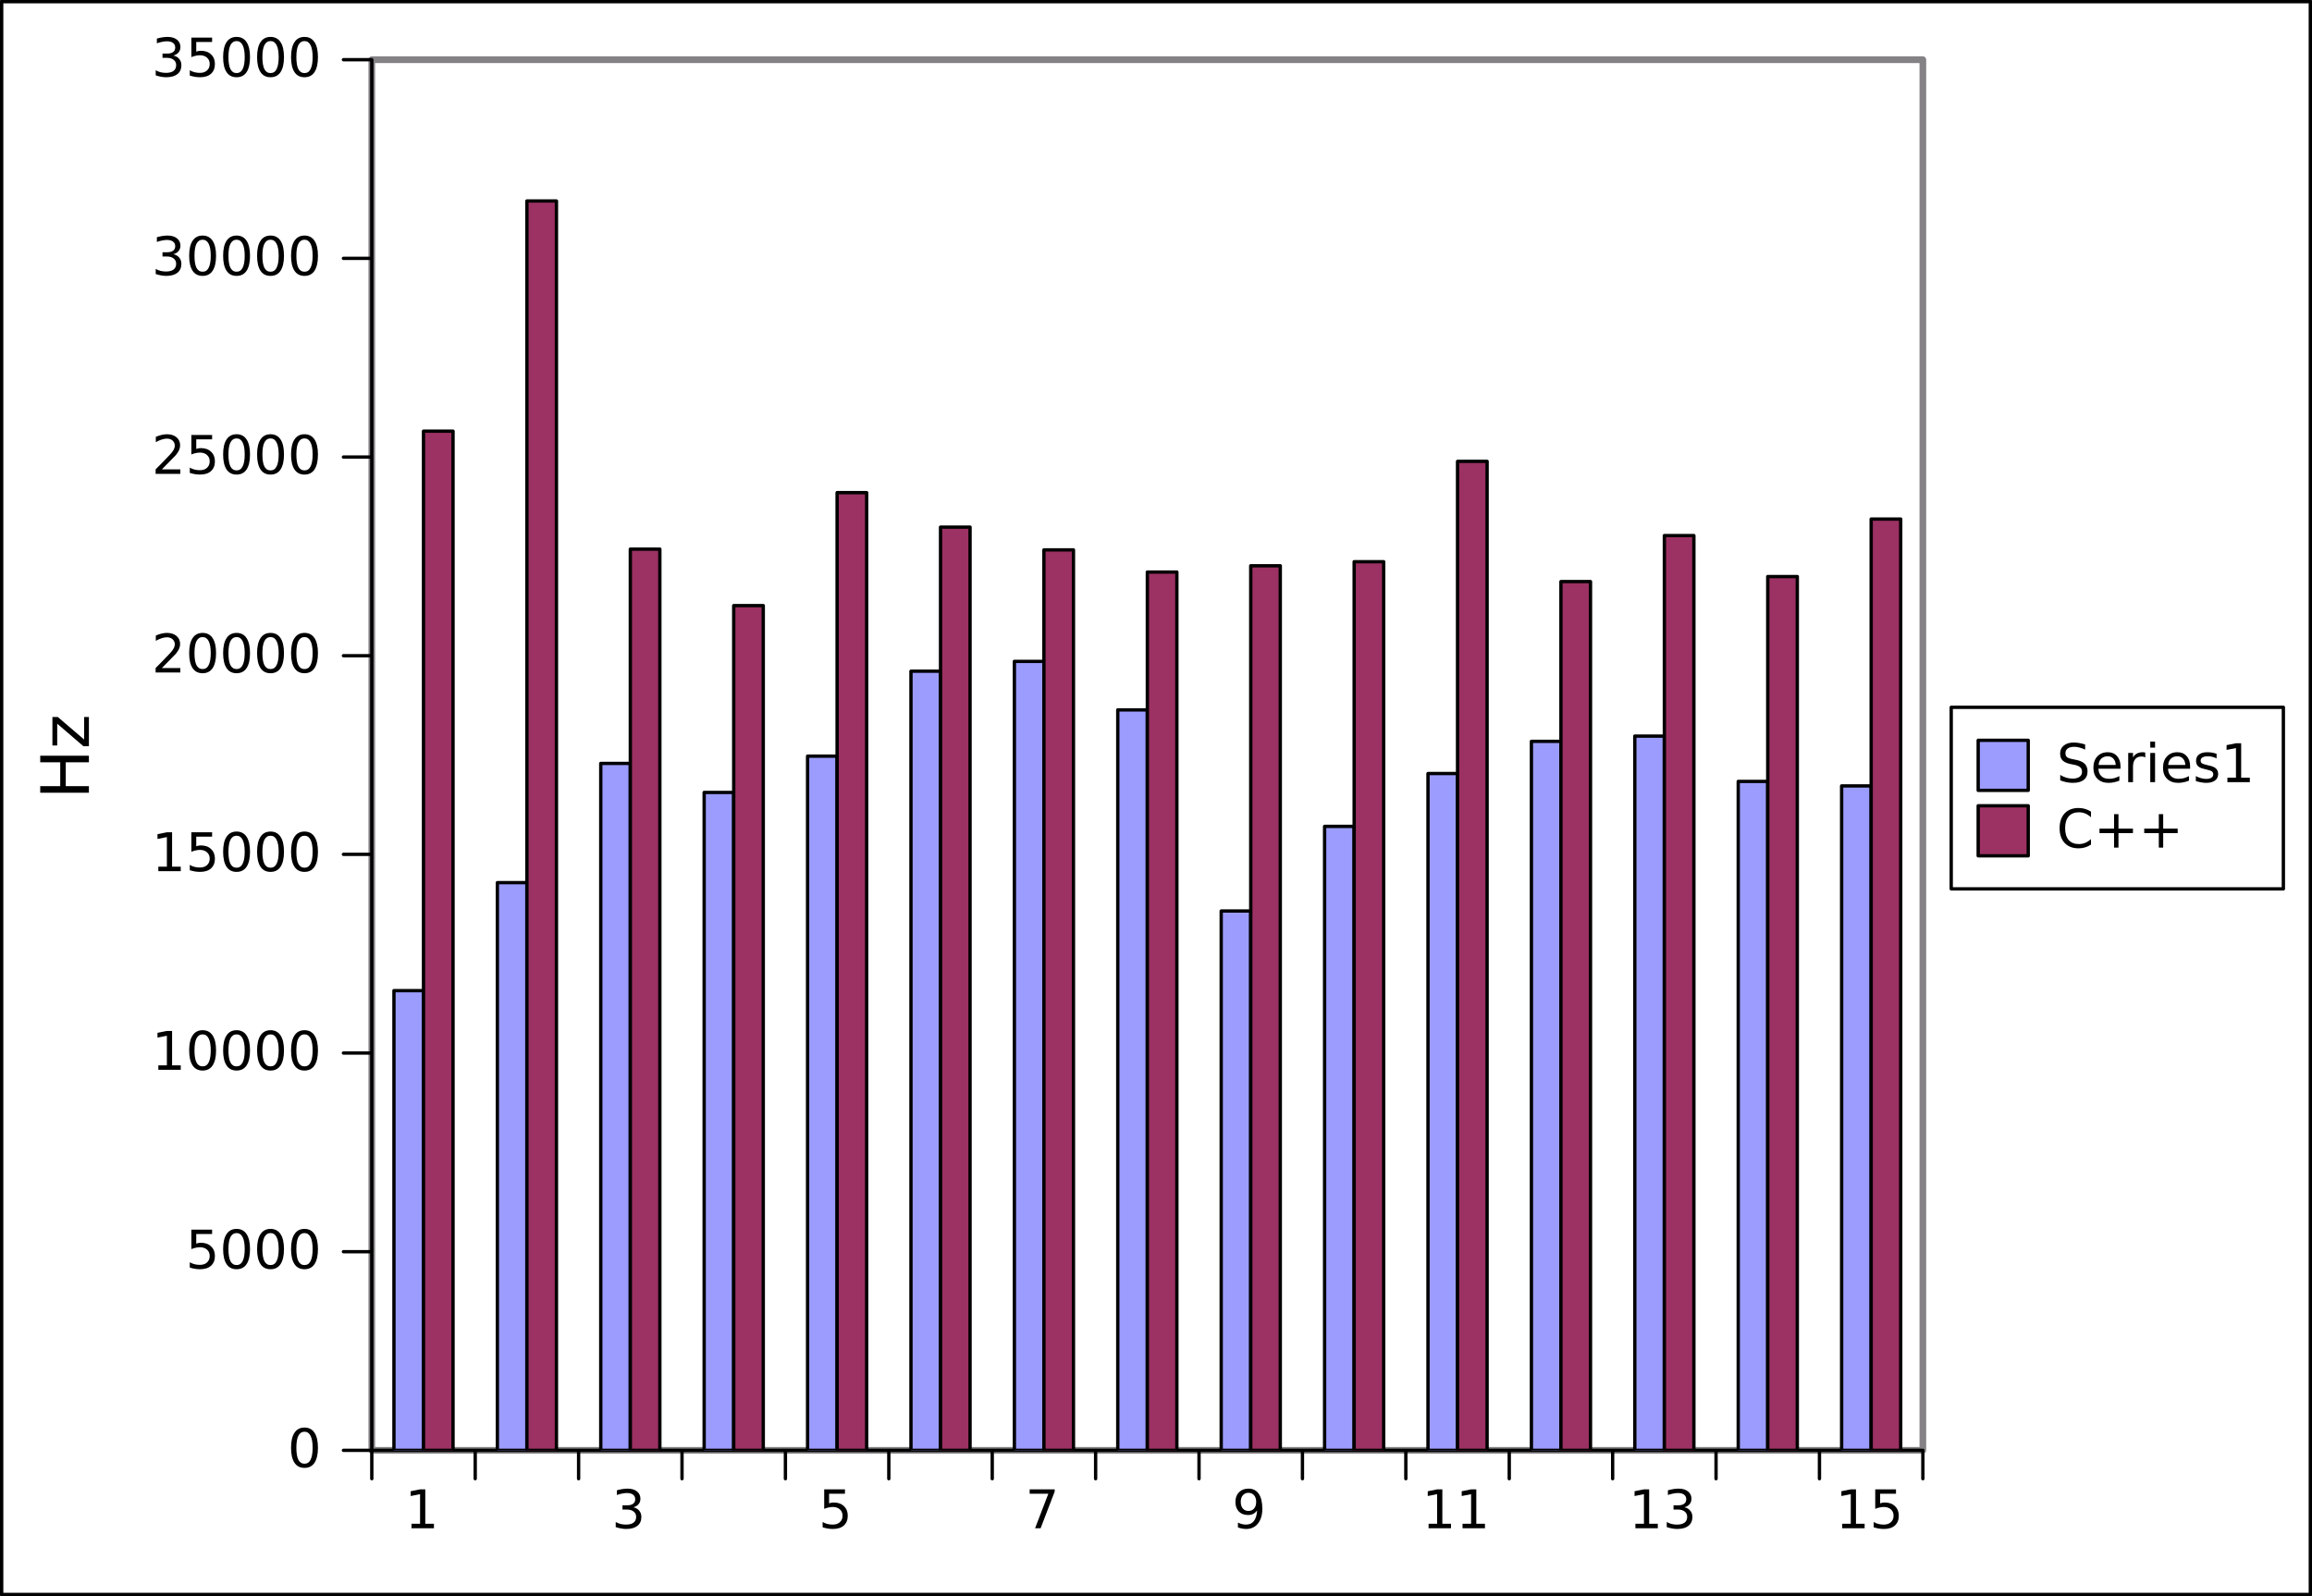 <?xml version="1.0" encoding="UTF-8"?>
<svg xmlns="http://www.w3.org/2000/svg" xmlns:xlink="http://www.w3.org/1999/xlink" width="346.51pt" height="239.254pt" viewBox="0 0 346.51 239.254" version="1.1">
<rect x="0" y="0" width="346.51" height="239.254" fill="#333333" stroke="none"/>
<defs>
<g>
<symbol overflow="visible" id="glyph0-0">
<path style="stroke:none;" d="M 1 -0.672 L 2.281 -0.672 L 2.281 -5.109 L 0.875 -4.828 L 0.875 -5.547 L 2.281 -5.828 L 3.062 -5.828 L 3.062 -0.672 L 4.359 -0.672 L 4.359 0 L 1 0 Z M 1 -0.672 "/>
</symbol>
<symbol overflow="visible" id="glyph0-1">
<path style="stroke:none;" d="M 3.25 -3.141 C 3.621 -3.066 3.914 -2.898 4.125 -2.641 C 4.34 -2.391 4.453 -2.074 4.453 -1.703 C 4.453 -1.117 4.254 -0.668 3.859 -0.359 C 3.461 -0.047 2.898 0.109 2.172 0.109 C 1.922 0.109 1.664 0.082 1.406 0.031 C 1.156 -0.008 0.887 -0.078 0.609 -0.172 L 0.609 -0.938 C 0.824 -0.812 1.066 -0.711 1.328 -0.641 C 1.586 -0.578 1.859 -0.547 2.141 -0.547 C 2.637 -0.547 3.02 -0.645 3.281 -0.844 C 3.539 -1.039 3.672 -1.328 3.672 -1.703 C 3.672 -2.043 3.543 -2.312 3.297 -2.5 C 3.055 -2.695 2.723 -2.797 2.297 -2.797 L 1.625 -2.797 L 1.625 -3.438 L 2.328 -3.438 C 2.711 -3.438 3.008 -3.516 3.219 -3.672 C 3.426 -3.824 3.531 -4.051 3.531 -4.344 C 3.531 -4.645 3.418 -4.875 3.203 -5.031 C 2.992 -5.195 2.691 -5.281 2.297 -5.281 C 2.078 -5.281 1.84 -5.254 1.594 -5.203 C 1.352 -5.16 1.082 -5.086 0.781 -4.984 L 0.781 -5.688 C 1.082 -5.77 1.363 -5.832 1.625 -5.875 C 1.883 -5.914 2.133 -5.938 2.375 -5.938 C 2.965 -5.938 3.438 -5.801 3.781 -5.531 C 4.133 -5.258 4.312 -4.887 4.312 -4.422 C 4.312 -4.098 4.215 -3.824 4.031 -3.609 C 3.852 -3.391 3.59 -3.23 3.25 -3.141 Z M 3.25 -3.141 "/>
</symbol>
<symbol overflow="visible" id="glyph0-2">
<path style="stroke:none;" d="M 0.859 -5.828 L 3.969 -5.828 L 3.969 -5.172 L 1.594 -5.172 L 1.594 -3.734 C 1.707 -3.773 1.82 -3.805 1.938 -3.828 C 2.051 -3.848 2.164 -3.859 2.281 -3.859 C 2.926 -3.859 3.438 -3.676 3.812 -3.312 C 4.195 -2.957 4.391 -2.477 4.391 -1.875 C 4.391 -1.25 4.191 -0.758 3.797 -0.406 C 3.41 -0.062 2.863 0.109 2.156 0.109 C 1.906 0.109 1.652 0.086 1.406 0.047 C 1.156 0.004 0.895 -0.055 0.625 -0.141 L 0.625 -0.938 C 0.852 -0.801 1.094 -0.699 1.344 -0.641 C 1.59 -0.578 1.859 -0.547 2.141 -0.547 C 2.586 -0.547 2.941 -0.664 3.203 -0.906 C 3.473 -1.145 3.609 -1.469 3.609 -1.875 C 3.609 -2.277 3.473 -2.598 3.203 -2.828 C 2.941 -3.066 2.586 -3.188 2.141 -3.188 C 1.93 -3.188 1.715 -3.16 1.5 -3.109 C 1.289 -3.066 1.074 -2.996 0.859 -2.906 Z M 0.859 -5.828 "/>
</symbol>
<symbol overflow="visible" id="glyph0-3">
<path style="stroke:none;" d="M 0.656 -5.828 L 4.406 -5.828 L 4.406 -5.5 L 2.297 0 L 1.469 0 L 3.453 -5.172 L 0.656 -5.172 Z M 0.656 -5.828 "/>
</symbol>
<symbol overflow="visible" id="glyph0-4">
<path style="stroke:none;" d="M 0.875 -0.125 L 0.875 -0.844 C 1.07 -0.75 1.27 -0.676 1.469 -0.625 C 1.676 -0.57 1.879 -0.547 2.078 -0.547 C 2.598 -0.547 2.992 -0.723 3.266 -1.078 C 3.543 -1.43 3.707 -1.961 3.75 -2.672 C 3.594 -2.453 3.398 -2.277 3.172 -2.156 C 2.941 -2.039 2.684 -1.984 2.406 -1.984 C 1.82 -1.984 1.355 -2.156 1.016 -2.5 C 0.672 -2.852 0.5 -3.336 0.5 -3.953 C 0.5 -4.555 0.676 -5.035 1.031 -5.391 C 1.383 -5.754 1.859 -5.938 2.453 -5.938 C 3.129 -5.938 3.645 -5.676 4 -5.156 C 4.352 -4.645 4.531 -3.895 4.531 -2.906 C 4.531 -1.988 4.309 -1.254 3.875 -0.703 C 3.438 -0.16 2.848 0.109 2.109 0.109 C 1.91 0.109 1.707 0.086 1.5 0.047 C 1.301 0.016 1.09 -0.039 0.875 -0.125 Z M 2.453 -2.594 C 2.805 -2.594 3.086 -2.711 3.297 -2.953 C 3.504 -3.199 3.609 -3.535 3.609 -3.953 C 3.609 -4.367 3.504 -4.695 3.297 -4.938 C 3.086 -5.184 2.805 -5.312 2.453 -5.312 C 2.098 -5.312 1.816 -5.184 1.609 -4.938 C 1.398 -4.695 1.297 -4.367 1.297 -3.953 C 1.297 -3.535 1.398 -3.199 1.609 -2.953 C 1.816 -2.711 2.098 -2.594 2.453 -2.594 Z M 2.453 -2.594 "/>
</symbol>
<symbol overflow="visible" id="glyph0-5">
<path style="stroke:none;" d="M 2.547 -5.312 C 2.141 -5.312 1.832 -5.105 1.625 -4.703 C 1.426 -4.305 1.328 -3.707 1.328 -2.906 C 1.328 -2.113 1.426 -1.512 1.625 -1.109 C 1.832 -0.711 2.141 -0.516 2.547 -0.516 C 2.949 -0.516 3.254 -0.711 3.453 -1.109 C 3.66 -1.512 3.766 -2.113 3.766 -2.906 C 3.766 -3.707 3.66 -4.305 3.453 -4.703 C 3.254 -5.105 2.949 -5.312 2.547 -5.312 Z M 2.547 -5.938 C 3.199 -5.938 3.703 -5.676 4.047 -5.156 C 4.387 -4.645 4.562 -3.895 4.562 -2.906 C 4.562 -1.926 4.387 -1.176 4.047 -0.656 C 3.703 -0.145 3.199 0.109 2.547 0.109 C 1.891 0.109 1.387 -0.145 1.047 -0.656 C 0.703 -1.176 0.531 -1.926 0.531 -2.906 C 0.531 -3.895 0.703 -4.645 1.047 -5.156 C 1.387 -5.676 1.891 -5.938 2.547 -5.938 Z M 2.547 -5.938 "/>
</symbol>
<symbol overflow="visible" id="glyph0-6">
<path style="stroke:none;" d="M 1.531 -0.672 L 4.297 -0.672 L 4.297 0 L 0.594 0 L 0.594 -0.672 C 0.883 -0.973 1.289 -1.383 1.812 -1.906 C 2.332 -2.434 2.656 -2.773 2.781 -2.922 C 3.039 -3.199 3.219 -3.441 3.312 -3.641 C 3.414 -3.836 3.469 -4.031 3.469 -4.219 C 3.469 -4.527 3.355 -4.785 3.141 -4.984 C 2.922 -5.18 2.637 -5.281 2.297 -5.281 C 2.047 -5.281 1.777 -5.23 1.5 -5.141 C 1.227 -5.055 0.934 -4.926 0.625 -4.75 L 0.625 -5.547 C 0.945 -5.68 1.242 -5.781 1.516 -5.844 C 1.793 -5.902 2.051 -5.938 2.281 -5.938 C 2.883 -5.938 3.363 -5.785 3.719 -5.484 C 4.082 -5.18 4.266 -4.777 4.266 -4.281 C 4.266 -4.039 4.215 -3.809 4.125 -3.594 C 4.031 -3.375 3.867 -3.117 3.641 -2.828 C 3.566 -2.754 3.352 -2.535 3 -2.172 C 2.656 -1.816 2.164 -1.316 1.531 -0.672 Z M 1.531 -0.672 "/>
</symbol>
<symbol overflow="visible" id="glyph0-7">
<path style="stroke:none;" d="M 4.281 -5.641 L 4.281 -4.875 C 3.977 -5.02 3.691 -5.125 3.422 -5.188 C 3.16 -5.258 2.91 -5.297 2.672 -5.297 C 2.234 -5.297 1.898 -5.211 1.672 -5.047 C 1.441 -4.879 1.328 -4.645 1.328 -4.344 C 1.328 -4.082 1.398 -3.883 1.547 -3.75 C 1.699 -3.625 2 -3.52 2.438 -3.438 L 2.906 -3.344 C 3.496 -3.227 3.938 -3.027 4.219 -2.75 C 4.496 -2.469 4.641 -2.086 4.641 -1.609 C 4.641 -1.047 4.445 -0.617 4.062 -0.328 C 3.688 -0.035 3.133 0.109 2.406 0.109 C 2.125 0.109 1.824 0.074 1.516 0.016 C 1.203 -0.043 0.879 -0.141 0.547 -0.266 L 0.547 -1.078 C 0.867 -0.891 1.18 -0.746 1.484 -0.656 C 1.793 -0.57 2.102 -0.531 2.406 -0.531 C 2.852 -0.531 3.195 -0.617 3.438 -0.797 C 3.684 -0.973 3.812 -1.223 3.812 -1.547 C 3.812 -1.836 3.723 -2.062 3.547 -2.219 C 3.367 -2.383 3.082 -2.508 2.688 -2.594 L 2.203 -2.688 C 1.609 -2.801 1.18 -2.984 0.922 -3.234 C 0.66 -3.48 0.531 -3.832 0.531 -4.281 C 0.531 -4.789 0.711 -5.191 1.078 -5.484 C 1.441 -5.785 1.941 -5.938 2.578 -5.938 C 2.848 -5.938 3.125 -5.91 3.406 -5.859 C 3.695 -5.816 3.988 -5.742 4.281 -5.641 Z M 4.281 -5.641 "/>
</symbol>
<symbol overflow="visible" id="glyph0-8">
<path style="stroke:none;" d="M 4.5 -2.375 L 4.5 -2.016 L 1.188 -2.016 C 1.215 -1.523 1.367 -1.148 1.641 -0.891 C 1.91 -0.629 2.281 -0.5 2.75 -0.5 C 3.027 -0.5 3.301 -0.531 3.562 -0.594 C 3.82 -0.664 4.078 -0.77 4.328 -0.906 L 4.328 -0.219 C 4.066 -0.113 3.801 -0.035 3.531 0.016 C 3.258 0.074 2.988 0.109 2.719 0.109 C 2.02 0.109 1.461 -0.094 1.047 -0.5 C 0.641 -0.902 0.438 -1.453 0.438 -2.141 C 0.438 -2.855 0.629 -3.426 1.016 -3.844 C 1.41 -4.27 1.938 -4.484 2.594 -4.484 C 3.176 -4.484 3.641 -4.289 3.984 -3.906 C 4.324 -3.531 4.5 -3.02 4.5 -2.375 Z M 3.781 -2.578 C 3.77 -2.973 3.652 -3.285 3.438 -3.516 C 3.227 -3.754 2.945 -3.875 2.594 -3.875 C 2.195 -3.875 1.871 -3.758 1.625 -3.531 C 1.383 -3.301 1.246 -2.98 1.219 -2.578 Z M 3.781 -2.578 "/>
</symbol>
<symbol overflow="visible" id="glyph0-9">
<path style="stroke:none;" d="M 3.297 -3.703 C 3.211 -3.754 3.121 -3.789 3.031 -3.812 C 2.938 -3.832 2.832 -3.844 2.719 -3.844 C 2.312 -3.844 1.996 -3.707 1.781 -3.438 C 1.562 -3.176 1.453 -2.801 1.453 -2.312 L 1.453 0 L 0.734 0 L 0.734 -4.375 L 1.453 -4.375 L 1.453 -3.703 C 1.598 -3.961 1.789 -4.156 2.031 -4.281 C 2.277 -4.414 2.578 -4.484 2.922 -4.484 C 2.973 -4.484 3.023 -4.477 3.078 -4.469 C 3.137 -4.469 3.207 -4.457 3.281 -4.438 Z M 3.297 -3.703 "/>
</symbol>
<symbol overflow="visible" id="glyph0-10">
<path style="stroke:none;" d="M 0.75 -4.375 L 1.469 -4.375 L 1.469 0 L 0.75 0 Z M 0.75 -6.078 L 1.469 -6.078 L 1.469 -5.172 L 0.75 -5.172 Z M 0.75 -6.078 "/>
</symbol>
<symbol overflow="visible" id="glyph0-11">
<path style="stroke:none;" d="M 3.547 -4.25 L 3.547 -3.562 C 3.336 -3.664 3.121 -3.742 2.906 -3.797 C 2.688 -3.848 2.461 -3.875 2.234 -3.875 C 1.879 -3.875 1.605 -3.816 1.422 -3.703 C 1.242 -3.598 1.156 -3.434 1.156 -3.219 C 1.156 -3.051 1.219 -2.918 1.344 -2.828 C 1.477 -2.734 1.738 -2.645 2.125 -2.562 L 2.375 -2.5 C 2.883 -2.395 3.242 -2.242 3.453 -2.047 C 3.668 -1.848 3.781 -1.566 3.781 -1.203 C 3.781 -0.797 3.617 -0.473 3.297 -0.234 C 2.973 -0.004 2.527 0.109 1.969 0.109 C 1.738 0.109 1.492 0.082 1.234 0.031 C 0.984 -0.008 0.715 -0.07 0.438 -0.156 L 0.438 -0.906 C 0.695 -0.77 0.957 -0.664 1.219 -0.594 C 1.477 -0.52 1.734 -0.484 1.984 -0.484 C 2.324 -0.484 2.586 -0.539 2.766 -0.656 C 2.949 -0.777 3.047 -0.945 3.047 -1.156 C 3.047 -1.352 2.977 -1.504 2.844 -1.609 C 2.707 -1.711 2.418 -1.812 1.984 -1.906 L 1.734 -1.969 C 1.285 -2.059 0.961 -2.203 0.766 -2.391 C 0.566 -2.586 0.469 -2.852 0.469 -3.188 C 0.469 -3.602 0.613 -3.922 0.906 -4.141 C 1.195 -4.367 1.609 -4.484 2.141 -4.484 C 2.41 -4.484 2.66 -4.461 2.891 -4.422 C 3.129 -4.379 3.348 -4.32 3.547 -4.25 Z M 3.547 -4.25 "/>
</symbol>
<symbol overflow="visible" id="glyph0-12">
<path style="stroke:none;" d="M 5.156 -5.391 L 5.156 -4.547 C 4.883 -4.793 4.598 -4.984 4.297 -5.109 C 4.004 -5.23 3.684 -5.297 3.344 -5.297 C 2.676 -5.297 2.164 -5.086 1.812 -4.672 C 1.457 -4.266 1.281 -3.676 1.281 -2.906 C 1.281 -2.145 1.457 -1.555 1.812 -1.141 C 2.164 -0.734 2.676 -0.531 3.344 -0.531 C 3.684 -0.531 4.004 -0.594 4.297 -0.719 C 4.598 -0.84 4.883 -1.031 5.156 -1.281 L 5.156 -0.453 C 4.875 -0.266 4.574 -0.121 4.266 -0.031 C 3.961 0.059 3.637 0.109 3.297 0.109 C 2.41 0.109 1.711 -0.16 1.203 -0.703 C 0.703 -1.242 0.453 -1.977 0.453 -2.906 C 0.453 -3.84 0.703 -4.582 1.203 -5.125 C 1.711 -5.664 2.41 -5.938 3.297 -5.938 C 3.648 -5.938 3.977 -5.887 4.281 -5.797 C 4.59 -5.703 4.883 -5.566 5.156 -5.391 Z M 5.156 -5.391 "/>
</symbol>
<symbol overflow="visible" id="glyph0-13">
<path style="stroke:none;" d="M 3.688 -5.016 L 3.688 -2.844 L 5.859 -2.844 L 5.859 -2.172 L 3.688 -2.172 L 3.688 0 L 3.031 0 L 3.031 -2.172 L 0.844 -2.172 L 0.844 -2.844 L 3.031 -2.844 L 3.031 -5.016 Z M 3.688 -5.016 "/>
</symbol>
<symbol overflow="visible" id="glyph1-0">
<path style="stroke:none;" d="M -7.297 -0.984 L -7.297 -1.969 L -4.297 -1.969 L -4.297 -5.547 L -7.297 -5.547 L -7.297 -6.531 L 0 -6.531 L 0 -5.547 L -3.469 -5.547 L -3.469 -1.969 L 0 -1.969 L 0 -0.984 Z M -7.297 -0.984 "/>
</symbol>
<symbol overflow="visible" id="glyph1-1">
<path style="stroke:none;" d="M -5.469 -0.547 L -5.469 -4.812 L -4.656 -4.812 L -0.719 -1.438 L -0.719 -4.812 L 0 -4.812 L 0 -0.438 L -0.828 -0.438 L -4.75 -3.812 L -4.75 -0.547 Z M -5.469 -0.547 "/>
</symbol>
</g>
<clipPath id="clip1">
  <path d="M 55.723 8.949 L 288.188 8.949 L 288.188 217.398 L 55.723 217.398 Z M 55.723 8.949 "/>
</clipPath>
<clipPath id="clip2">
  <path d="M 296.23 109.812 L 338.422 109.812 L 338.422 129.438 L 296.23 129.438 Z M 296.23 109.812 "/>
</clipPath>
</defs>
<g id="surface39848">
<path style="fill-rule:nonzero;fill:rgb(100%,100%,100%);fill-opacity:1;stroke-width:0.5;stroke-linecap:round;stroke-linejoin:round;stroke:rgb(0%,0%,0%);stroke-opacity:1;stroke-miterlimit:10;" d="M 0.25 0.25 L 346.262 0.25 L 346.262 239.004 L 0.25 239.004 Z M 0.25 0.25 "/>
<path style="fill:none;stroke-width:1;stroke-linecap:round;stroke-linejoin:round;stroke:rgb(51.765%,50.98%,51.765%);stroke-opacity:1;stroke-miterlimit:10;" d="M 55.723 8.949 L 288.188 8.949 L 288.188 217.398 L 55.723 217.398 Z M 55.723 8.949 "/>
<path style="fill:none;stroke-width:0.5;stroke-linecap:round;stroke-linejoin:round;stroke:rgb(0%,0%,0%);stroke-opacity:1;stroke-miterlimit:10;" d="M 55.723 217.398 L 288.188 217.398 M 55.723 221.648 L 55.723 217.398 M 71.223 221.648 L 71.223 217.398 M 86.719 221.648 L 86.719 217.398 M 102.215 221.648 L 102.215 217.398 M 117.715 221.648 L 117.715 217.398 M 133.211 221.648 L 133.211 217.398 M 148.711 221.648 L 148.711 217.398 M 164.207 221.648 L 164.207 217.398 M 179.703 221.648 L 179.703 217.398 M 195.203 221.648 L 195.203 217.398 M 210.699 221.648 L 210.699 217.398 M 226.199 221.648 L 226.199 217.398 M 241.695 221.648 L 241.695 217.398 M 257.191 221.648 L 257.191 217.398 M 272.691 221.648 L 272.691 217.398 M 288.188 221.648 L 288.188 217.398 "/>
<g style="fill:rgb(0%,0%,0%);fill-opacity:1;">
  <use xlink:href="#glyph0-0" x="60.676" y="229.074"/>
</g>
<g style="fill:rgb(0%,0%,0%);fill-opacity:1;">
  <use xlink:href="#glyph0-1" x="91.672" y="229.074"/>
</g>
<g style="fill:rgb(0%,0%,0%);fill-opacity:1;">
  <use xlink:href="#glyph0-2" x="122.668" y="229.074"/>
</g>
<g style="fill:rgb(0%,0%,0%);fill-opacity:1;">
  <use xlink:href="#glyph0-3" x="153.664" y="229.074"/>
</g>
<g style="fill:rgb(0%,0%,0%);fill-opacity:1;">
  <use xlink:href="#glyph0-4" x="184.66" y="229.074"/>
</g>
<g style="fill:rgb(0%,0%,0%);fill-opacity:1;">
  <use xlink:href="#glyph0-0" x="213.109" y="229.074"/>
  <use xlink:href="#glyph0-0" x="218.199" y="229.074"/>
</g>
<g style="fill:rgb(0%,0%,0%);fill-opacity:1;">
  <use xlink:href="#glyph0-0" x="244.105" y="229.074"/>
  <use xlink:href="#glyph0-1" x="249.195" y="229.074"/>
</g>
<g style="fill:rgb(0%,0%,0%);fill-opacity:1;">
  <use xlink:href="#glyph0-0" x="275.102" y="229.074"/>
  <use xlink:href="#glyph0-2" x="280.191" y="229.074"/>
</g>
<path style="fill:none;stroke-width:0.5;stroke-linecap:round;stroke-linejoin:round;stroke:rgb(0%,0%,0%);stroke-opacity:1;stroke-miterlimit:10;" d="M 55.723 217.398 L 55.723 8.949 M 51.473 217.398 L 55.723 217.398 M 51.473 187.621 L 55.723 187.621 M 51.473 157.84 L 55.723 157.84 M 51.473 128.062 L 55.723 128.062 M 51.473 98.285 L 55.723 98.285 M 51.473 68.508 L 55.723 68.508 M 51.473 38.727 L 55.723 38.727 M 51.473 8.949 L 55.723 8.949 "/>
<g style="fill:rgb(0%,0%,0%);fill-opacity:1;">
  <use xlink:href="#glyph0-5" x="43.09" y="219.918"/>
</g>
<g style="fill:rgb(0%,0%,0%);fill-opacity:1;">
  <use xlink:href="#glyph0-2" x="27.82" y="190.141"/>
  <use xlink:href="#glyph0-5" x="32.91" y="190.141"/>
  <use xlink:href="#glyph0-5" x="38" y="190.141"/>
  <use xlink:href="#glyph0-5" x="43.09" y="190.141"/>
</g>
<g style="fill:rgb(0%,0%,0%);fill-opacity:1;">
  <use xlink:href="#glyph0-0" x="22.73" y="160.359"/>
  <use xlink:href="#glyph0-5" x="27.82" y="160.359"/>
  <use xlink:href="#glyph0-5" x="32.91" y="160.359"/>
  <use xlink:href="#glyph0-5" x="38" y="160.359"/>
  <use xlink:href="#glyph0-5" x="43.09" y="160.359"/>
</g>
<g style="fill:rgb(0%,0%,0%);fill-opacity:1;">
  <use xlink:href="#glyph0-0" x="22.73" y="130.582"/>
  <use xlink:href="#glyph0-2" x="27.82" y="130.582"/>
  <use xlink:href="#glyph0-5" x="32.91" y="130.582"/>
  <use xlink:href="#glyph0-5" x="38" y="130.582"/>
  <use xlink:href="#glyph0-5" x="43.09" y="130.582"/>
</g>
<g style="fill:rgb(0%,0%,0%);fill-opacity:1;">
  <use xlink:href="#glyph0-6" x="22.73" y="100.805"/>
  <use xlink:href="#glyph0-5" x="27.82" y="100.805"/>
  <use xlink:href="#glyph0-5" x="32.91" y="100.805"/>
  <use xlink:href="#glyph0-5" x="38" y="100.805"/>
  <use xlink:href="#glyph0-5" x="43.09" y="100.805"/>
</g>
<g style="fill:rgb(0%,0%,0%);fill-opacity:1;">
  <use xlink:href="#glyph0-6" x="22.73" y="71.027"/>
  <use xlink:href="#glyph0-2" x="27.82" y="71.027"/>
  <use xlink:href="#glyph0-5" x="32.91" y="71.027"/>
  <use xlink:href="#glyph0-5" x="38" y="71.027"/>
  <use xlink:href="#glyph0-5" x="43.09" y="71.027"/>
</g>
<g style="fill:rgb(0%,0%,0%);fill-opacity:1;">
  <use xlink:href="#glyph0-1" x="22.73" y="41.246"/>
  <use xlink:href="#glyph0-5" x="27.82" y="41.246"/>
  <use xlink:href="#glyph0-5" x="32.91" y="41.246"/>
  <use xlink:href="#glyph0-5" x="38" y="41.246"/>
  <use xlink:href="#glyph0-5" x="43.09" y="41.246"/>
</g>
<g style="fill:rgb(0%,0%,0%);fill-opacity:1;">
  <use xlink:href="#glyph0-1" x="22.73" y="11.469"/>
  <use xlink:href="#glyph0-2" x="27.82" y="11.469"/>
  <use xlink:href="#glyph0-5" x="32.91" y="11.469"/>
  <use xlink:href="#glyph0-5" x="38" y="11.469"/>
  <use xlink:href="#glyph0-5" x="43.09" y="11.469"/>
</g>
<g style="fill:rgb(0%,0%,0%);fill-opacity:1;">
  <use xlink:href="#glyph1-0" x="13.325" y="119.809"/>
  <use xlink:href="#glyph1-1" x="13.325" y="112.289"/>
</g>
<g clip-path="url(#clip1)" clip-rule="nonzero">
<path style="fill-rule:nonzero;fill:rgb(61.176%,61.176%,100%);fill-opacity:1;stroke-width:0.5;stroke-linecap:round;stroke-linejoin:round;stroke:rgb(0%,0%,0%);stroke-opacity:1;stroke-miterlimit:10;" d="M 59.043 217.398 L 63.473 217.398 L 63.473 148.488 L 59.043 148.488 Z M 59.043 217.398 "/>
<path style="fill-rule:nonzero;fill:rgb(61.176%,19.216%,38.824%);fill-opacity:1;stroke-width:0.5;stroke-linecap:round;stroke-linejoin:round;stroke:rgb(0%,0%,0%);stroke-opacity:1;stroke-miterlimit:10;" d="M 63.473 217.398 L 67.898 217.398 L 67.898 64.629 L 63.473 64.629 Z M 63.473 217.398 "/>
<path style="fill-rule:nonzero;fill:rgb(61.176%,61.176%,100%);fill-opacity:1;stroke-width:0.5;stroke-linecap:round;stroke-linejoin:round;stroke:rgb(0%,0%,0%);stroke-opacity:1;stroke-miterlimit:10;" d="M 74.543 217.398 L 78.969 217.398 L 78.969 132.305 L 74.543 132.305 Z M 74.543 217.398 "/>
<path style="fill-rule:nonzero;fill:rgb(61.176%,19.216%,38.824%);fill-opacity:1;stroke-width:0.5;stroke-linecap:round;stroke-linejoin:round;stroke:rgb(0%,0%,0%);stroke-opacity:1;stroke-miterlimit:10;" d="M 78.969 217.398 L 83.398 217.398 L 83.398 30.125 L 78.969 30.125 Z M 78.969 217.398 "/>
<path style="fill-rule:nonzero;fill:rgb(61.176%,61.176%,100%);fill-opacity:1;stroke-width:0.5;stroke-linecap:round;stroke-linejoin:round;stroke:rgb(0%,0%,0%);stroke-opacity:1;stroke-miterlimit:10;" d="M 90.039 217.398 L 94.469 217.398 L 94.469 114.43 L 90.039 114.43 Z M 90.039 217.398 "/>
<path style="fill-rule:nonzero;fill:rgb(61.176%,19.216%,38.824%);fill-opacity:1;stroke-width:0.5;stroke-linecap:round;stroke-linejoin:round;stroke:rgb(0%,0%,0%);stroke-opacity:1;stroke-miterlimit:10;" d="M 94.469 217.398 L 98.895 217.398 L 98.895 82.312 L 94.469 82.312 Z M 94.469 217.398 "/>
<path style="fill-rule:nonzero;fill:rgb(61.176%,61.176%,100%);fill-opacity:1;stroke-width:0.5;stroke-linecap:round;stroke-linejoin:round;stroke:rgb(0%,0%,0%);stroke-opacity:1;stroke-miterlimit:10;" d="M 105.535 217.398 L 109.965 217.398 L 109.965 118.781 L 105.535 118.781 Z M 105.535 217.398 "/>
<path style="fill-rule:nonzero;fill:rgb(61.176%,19.216%,38.824%);fill-opacity:1;stroke-width:0.5;stroke-linecap:round;stroke-linejoin:round;stroke:rgb(0%,0%,0%);stroke-opacity:1;stroke-miterlimit:10;" d="M 109.965 217.398 L 114.395 217.398 L 114.395 90.777 L 109.965 90.777 Z M 109.965 217.398 "/>
<path style="fill-rule:nonzero;fill:rgb(61.176%,61.176%,100%);fill-opacity:1;stroke-width:0.5;stroke-linecap:round;stroke-linejoin:round;stroke:rgb(0%,0%,0%);stroke-opacity:1;stroke-miterlimit:10;" d="M 121.035 217.398 L 125.461 217.398 L 125.461 113.344 L 121.035 113.344 Z M 121.035 217.398 "/>
<path style="fill-rule:nonzero;fill:rgb(61.176%,19.216%,38.824%);fill-opacity:1;stroke-width:0.5;stroke-linecap:round;stroke-linejoin:round;stroke:rgb(0%,0%,0%);stroke-opacity:1;stroke-miterlimit:10;" d="M 125.461 217.398 L 129.891 217.398 L 129.891 73.844 L 125.461 73.844 Z M 125.461 217.398 "/>
<path style="fill-rule:nonzero;fill:rgb(61.176%,61.176%,100%);fill-opacity:1;stroke-width:0.5;stroke-linecap:round;stroke-linejoin:round;stroke:rgb(0%,0%,0%);stroke-opacity:1;stroke-miterlimit:10;" d="M 136.531 217.398 L 140.961 217.398 L 140.961 100.609 L 136.531 100.609 Z M 136.531 217.398 "/>
<path style="fill-rule:nonzero;fill:rgb(61.176%,19.216%,38.824%);fill-opacity:1;stroke-width:0.5;stroke-linecap:round;stroke-linejoin:round;stroke:rgb(0%,0%,0%);stroke-opacity:1;stroke-miterlimit:10;" d="M 140.961 217.398 L 145.387 217.398 L 145.387 79.012 L 140.961 79.012 Z M 140.961 217.398 "/>
<path style="fill-rule:nonzero;fill:rgb(61.176%,61.176%,100%);fill-opacity:1;stroke-width:0.5;stroke-linecap:round;stroke-linejoin:round;stroke:rgb(0%,0%,0%);stroke-opacity:1;stroke-miterlimit:10;" d="M 152.031 217.398 L 156.457 217.398 L 156.457 99.137 L 152.031 99.137 Z M 152.031 217.398 "/>
<path style="fill-rule:nonzero;fill:rgb(61.176%,19.216%,38.824%);fill-opacity:1;stroke-width:0.5;stroke-linecap:round;stroke-linejoin:round;stroke:rgb(0%,0%,0%);stroke-opacity:1;stroke-miterlimit:10;" d="M 156.457 217.398 L 160.887 217.398 L 160.887 82.426 L 156.457 82.426 Z M 156.457 217.398 "/>
<path style="fill-rule:nonzero;fill:rgb(61.176%,61.176%,100%);fill-opacity:1;stroke-width:0.5;stroke-linecap:round;stroke-linejoin:round;stroke:rgb(0%,0%,0%);stroke-opacity:1;stroke-miterlimit:10;" d="M 167.527 217.398 L 171.957 217.398 L 171.957 106.41 L 167.527 106.41 Z M 167.527 217.398 "/>
<path style="fill-rule:nonzero;fill:rgb(61.176%,19.216%,38.824%);fill-opacity:1;stroke-width:0.5;stroke-linecap:round;stroke-linejoin:round;stroke:rgb(0%,0%,0%);stroke-opacity:1;stroke-miterlimit:10;" d="M 171.957 217.398 L 176.383 217.398 L 176.383 85.746 L 171.957 85.746 Z M 171.957 217.398 "/>
<path style="fill-rule:nonzero;fill:rgb(61.176%,61.176%,100%);fill-opacity:1;stroke-width:0.5;stroke-linecap:round;stroke-linejoin:round;stroke:rgb(0%,0%,0%);stroke-opacity:1;stroke-miterlimit:10;" d="M 183.027 217.398 L 187.453 217.398 L 187.453 136.555 L 183.027 136.555 Z M 183.027 217.398 "/>
<path style="fill-rule:nonzero;fill:rgb(61.176%,19.216%,38.824%);fill-opacity:1;stroke-width:0.5;stroke-linecap:round;stroke-linejoin:round;stroke:rgb(0%,0%,0%);stroke-opacity:1;stroke-miterlimit:10;" d="M 187.453 217.398 L 191.883 217.398 L 191.883 84.805 L 187.453 84.805 Z M 187.453 217.398 "/>
<path style="fill-rule:nonzero;fill:rgb(61.176%,61.176%,100%);fill-opacity:1;stroke-width:0.5;stroke-linecap:round;stroke-linejoin:round;stroke:rgb(0%,0%,0%);stroke-opacity:1;stroke-miterlimit:10;" d="M 198.523 217.398 L 202.953 217.398 L 202.953 123.871 L 198.523 123.871 Z M 198.523 217.398 "/>
<path style="fill-rule:nonzero;fill:rgb(61.176%,19.216%,38.824%);fill-opacity:1;stroke-width:0.5;stroke-linecap:round;stroke-linejoin:round;stroke:rgb(0%,0%,0%);stroke-opacity:1;stroke-miterlimit:10;" d="M 202.953 217.398 L 207.379 217.398 L 207.379 84.199 L 202.953 84.199 Z M 202.953 217.398 "/>
<path style="fill-rule:nonzero;fill:rgb(61.176%,61.176%,100%);fill-opacity:1;stroke-width:0.5;stroke-linecap:round;stroke-linejoin:round;stroke:rgb(0%,0%,0%);stroke-opacity:1;stroke-miterlimit:10;" d="M 214.02 217.398 L 218.449 217.398 L 218.449 115.949 L 214.02 115.949 Z M 214.02 217.398 "/>
<path style="fill-rule:nonzero;fill:rgb(61.176%,19.216%,38.824%);fill-opacity:1;stroke-width:0.5;stroke-linecap:round;stroke-linejoin:round;stroke:rgb(0%,0%,0%);stroke-opacity:1;stroke-miterlimit:10;" d="M 218.449 217.398 L 222.879 217.398 L 222.879 69.156 L 218.449 69.156 Z M 218.449 217.398 "/>
<path style="fill-rule:nonzero;fill:rgb(61.176%,61.176%,100%);fill-opacity:1;stroke-width:0.5;stroke-linecap:round;stroke-linejoin:round;stroke:rgb(0%,0%,0%);stroke-opacity:1;stroke-miterlimit:10;" d="M 229.52 217.398 L 233.945 217.398 L 233.945 111.125 L 229.52 111.125 Z M 229.52 217.398 "/>
<path style="fill-rule:nonzero;fill:rgb(61.176%,19.216%,38.824%);fill-opacity:1;stroke-width:0.5;stroke-linecap:round;stroke-linejoin:round;stroke:rgb(0%,0%,0%);stroke-opacity:1;stroke-miterlimit:10;" d="M 233.945 217.398 L 238.375 217.398 L 238.375 87.176 L 233.945 87.176 Z M 233.945 217.398 "/>
<path style="fill-rule:nonzero;fill:rgb(61.176%,61.176%,100%);fill-opacity:1;stroke-width:0.5;stroke-linecap:round;stroke-linejoin:round;stroke:rgb(0%,0%,0%);stroke-opacity:1;stroke-miterlimit:10;" d="M 245.016 217.398 L 249.445 217.398 L 249.445 110.336 L 245.016 110.336 Z M 245.016 217.398 "/>
<path style="fill-rule:nonzero;fill:rgb(61.176%,19.216%,38.824%);fill-opacity:1;stroke-width:0.5;stroke-linecap:round;stroke-linejoin:round;stroke:rgb(0%,0%,0%);stroke-opacity:1;stroke-miterlimit:10;" d="M 249.445 217.398 L 253.871 217.398 L 253.871 80.277 L 249.445 80.277 Z M 249.445 217.398 "/>
<path style="fill-rule:nonzero;fill:rgb(61.176%,61.176%,100%);fill-opacity:1;stroke-width:0.5;stroke-linecap:round;stroke-linejoin:round;stroke:rgb(0%,0%,0%);stroke-opacity:1;stroke-miterlimit:10;" d="M 260.516 217.398 L 264.941 217.398 L 264.941 117.129 L 260.516 117.129 Z M 260.516 217.398 "/>
<path style="fill-rule:nonzero;fill:rgb(61.176%,19.216%,38.824%);fill-opacity:1;stroke-width:0.5;stroke-linecap:round;stroke-linejoin:round;stroke:rgb(0%,0%,0%);stroke-opacity:1;stroke-miterlimit:10;" d="M 264.941 217.398 L 269.371 217.398 L 269.371 86.422 L 264.941 86.422 Z M 264.941 217.398 "/>
<path style="fill-rule:nonzero;fill:rgb(61.176%,61.176%,100%);fill-opacity:1;stroke-width:0.5;stroke-linecap:round;stroke-linejoin:round;stroke:rgb(0%,0%,0%);stroke-opacity:1;stroke-miterlimit:10;" d="M 276.012 217.398 L 280.441 217.398 L 280.441 117.801 L 276.012 117.801 Z M 276.012 217.398 "/>
<path style="fill-rule:nonzero;fill:rgb(61.176%,19.216%,38.824%);fill-opacity:1;stroke-width:0.5;stroke-linecap:round;stroke-linejoin:round;stroke:rgb(0%,0%,0%);stroke-opacity:1;stroke-miterlimit:10;" d="M 280.441 217.398 L 284.867 217.398 L 284.867 77.801 L 280.441 77.801 Z M 280.441 217.398 "/>
</g>
<path style="fill-rule:nonzero;fill:rgb(100%,100%,100%);fill-opacity:1;stroke-width:0.5;stroke-linecap:round;stroke-linejoin:round;stroke:rgb(0%,0%,0%);stroke-opacity:1;stroke-miterlimit:10;" d="M 292.438 106.02 L 342.219 106.02 L 342.219 133.234 L 292.438 133.234 Z M 292.438 106.02 "/>
<g clip-path="url(#clip2)" clip-rule="nonzero">
<path style="fill-rule:nonzero;fill:rgb(61.176%,61.176%,100%);fill-opacity:1;stroke-width:0.5;stroke-linecap:round;stroke-linejoin:round;stroke:rgb(0%,0%,0%);stroke-opacity:1;stroke-miterlimit:10;" d="M 296.48 110.969 L 303.98 110.969 L 303.98 118.469 L 296.48 118.469 Z M 296.48 110.969 "/>
<g style="fill:rgb(0%,0%,0%);fill-opacity:1;">
  <use xlink:href="#glyph0-7" x="308.23" y="117.238"/>
  <use xlink:href="#glyph0-8" x="313.309" y="117.238"/>
  <use xlink:href="#glyph0-9" x="318.23" y="117.238"/>
  <use xlink:href="#glyph0-10" x="321.52" y="117.238"/>
  <use xlink:href="#glyph0-8" x="323.742" y="117.238"/>
  <use xlink:href="#glyph0-11" x="328.664" y="117.238"/>
  <use xlink:href="#glyph0-0" x="332.832" y="117.238"/>
</g>
<path style="fill-rule:nonzero;fill:rgb(61.176%,19.216%,38.824%);fill-opacity:1;stroke-width:0.5;stroke-linecap:round;stroke-linejoin:round;stroke:rgb(0%,0%,0%);stroke-opacity:1;stroke-miterlimit:10;" d="M 296.48 120.781 L 303.98 120.781 L 303.98 128.281 L 296.48 128.281 Z M 296.48 120.781 "/>
<g style="fill:rgb(0%,0%,0%);fill-opacity:1;">
  <use xlink:href="#glyph0-12" x="308.23" y="127.051"/>
  <use xlink:href="#glyph0-13" x="313.816" y="127.051"/>
  <use xlink:href="#glyph0-13" x="320.52" y="127.051"/>
</g>
</g>
</g>
</svg>
